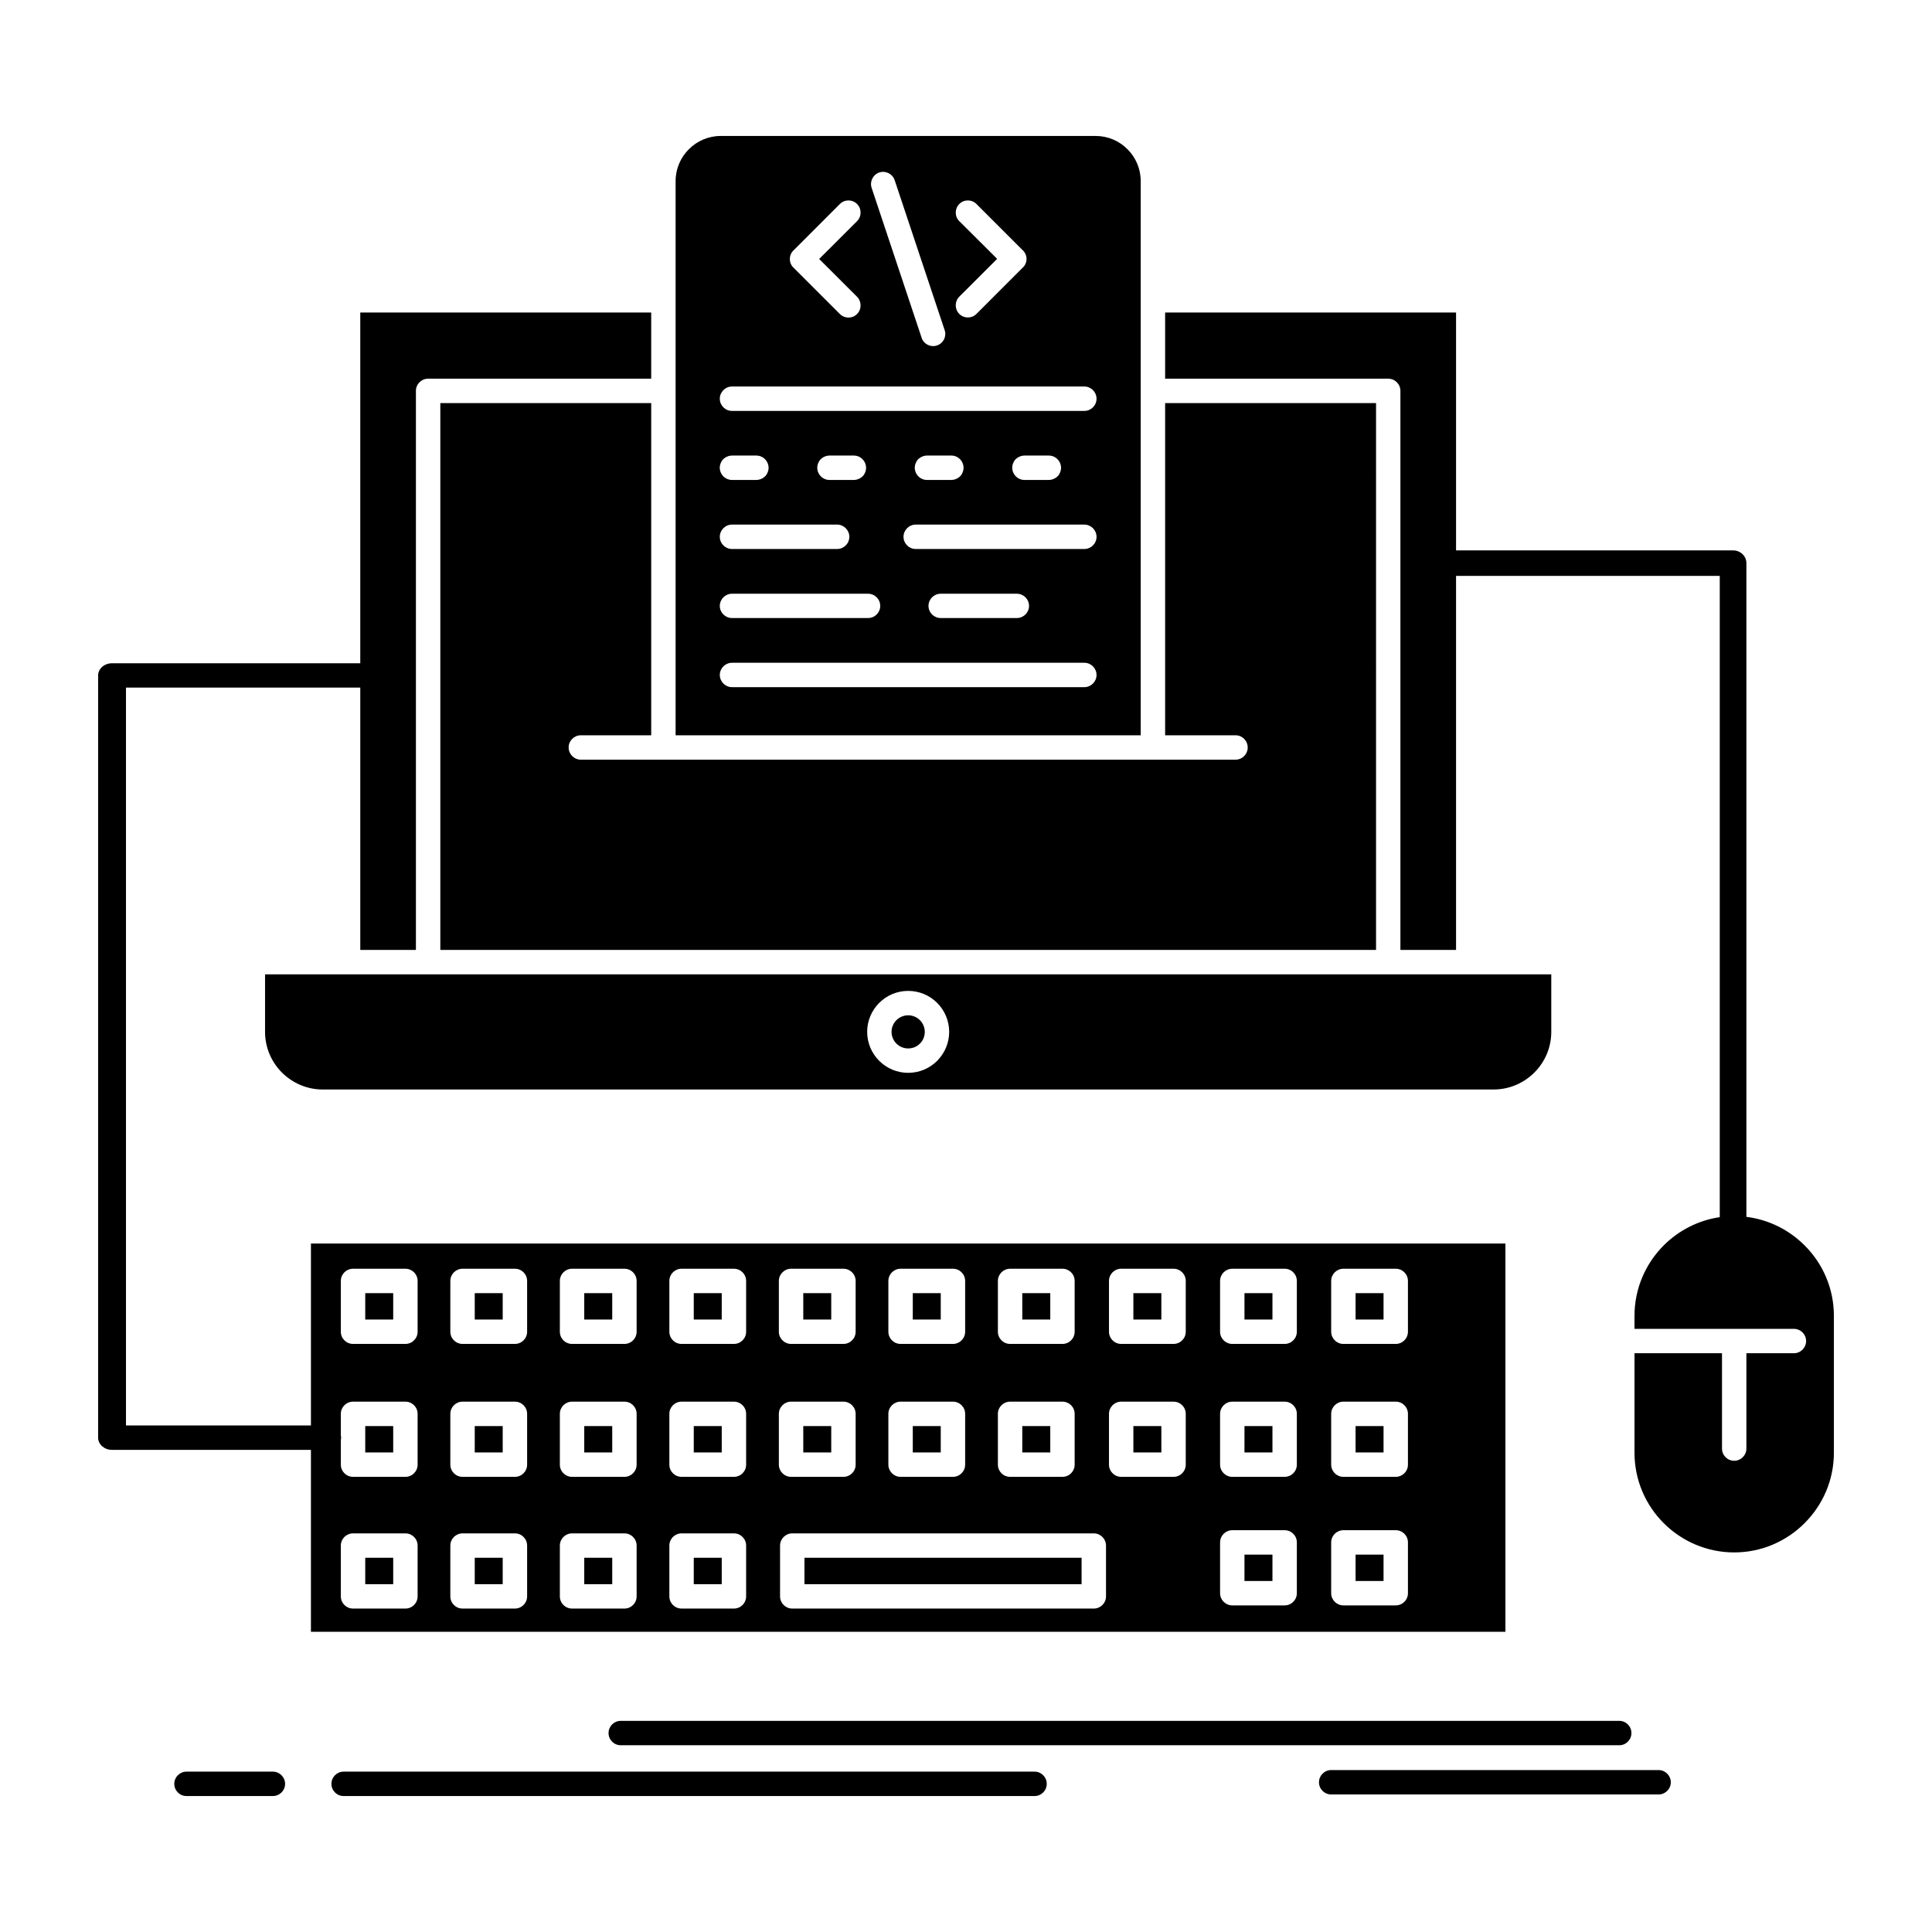 <?xml version="1.0" ?><!DOCTYPE svg  PUBLIC '-//W3C//DTD SVG 1.1//EN'  'http://www.w3.org/Graphics/SVG/1.1/DTD/svg11.dtd'><svg height="512px" style="enable-background:new 0 0 512 512;" version="1.1" viewBox="0 0 512 512" width="512px" xml:space="preserve" xmlns="http://www.w3.org/2000/svg" xmlns:xlink="http://www.w3.org/1999/xlink"><g id="_x36_51_x2C__Code_x2C__coding_x2C__computer_x2C__monoblock_x2C__retro"><g><path d="M290.368,36.031h-99.392c-3.271,0-6.254,1.34-8.423,3.521    c-2.169,2.154-3.51,5.152-3.51,8.438v31.517v0.079v23.923v0.077v91.27h123.26v-91.27v-0.077V79.587v-0.079V47.991    c0-3.286-1.34-6.284-3.498-8.438C296.64,37.371,293.643,36.031,290.368,36.031 M209.956,406.362h79.915    c1.772,0,3.232,1.445,3.232,3.233v13.459c0,1.786-1.46,3.232-3.232,3.232h-79.915c-1.772,0-3.232-1.446-3.232-3.232v-13.459    C206.723,407.808,208.183,406.362,209.956,406.362z M286.634,412.828h-73.443v6.993h73.443V412.828z M191.267,412.828h-7.412    v6.993h7.412V412.828z M180.62,406.362h13.88c1.786,0,3.232,1.445,3.232,3.233v13.459c0,1.786-1.446,3.232-3.232,3.232h-13.88    c-1.787,0-3.232-1.446-3.232-3.232v-13.459C177.387,407.808,178.833,406.362,180.62,406.362z M162.247,412.828h-7.416v6.993h7.416    V412.828z M151.6,406.362h13.88c1.786,0,3.232,1.445,3.232,3.233v13.459c0,1.786-1.446,3.232-3.232,3.232H151.6    c-1.787,0-3.232-1.446-3.232-3.232v-13.459C148.367,407.808,149.813,406.362,151.6,406.362z M133.224,412.828h-7.412v6.993h7.412    V412.828z M122.579,406.362h13.88c1.786,0,3.232,1.445,3.232,3.233v13.459c0,1.786-1.446,3.232-3.232,3.232h-13.88    c-1.79,0-3.235-1.446-3.235-3.232v-13.459C119.344,407.808,120.79,406.362,122.579,406.362z M104.204,412.828h-7.412v6.993h7.412    V412.828z M93.559,406.362h13.877c1.79,0,3.235,1.445,3.235,3.233v13.459c0,1.786-1.446,3.232-3.235,3.232H93.559    c-1.79,0-3.235-1.446-3.235-3.232v-13.459C90.324,407.808,91.77,406.362,93.559,406.362z M278.331,377.919h-7.416v6.993h7.416    V377.919z M267.683,371.453h13.881c1.786,0,3.231,1.445,3.231,3.234v13.459c0,1.785-1.445,3.231-3.231,3.231h-13.881    c-1.775,0-3.232-1.446-3.232-3.231v-13.459C264.45,372.898,265.907,371.453,267.683,371.453z M249.308,377.919h-7.412v6.993h7.412    V377.919z M238.663,371.453h13.88c1.787,0,3.232,1.445,3.232,3.234v13.459c0,1.785-1.446,3.231-3.232,3.231h-13.88    c-1.776,0-3.236-1.446-3.236-3.231v-13.459C235.427,372.898,236.887,371.453,238.663,371.453z M220.287,377.919h-7.412v6.993    h7.412V377.919z M209.643,371.453h13.876c1.79,0,3.236,1.445,3.236,3.234v13.459c0,1.785-1.446,3.231-3.236,3.231h-13.876    c-1.776,0-3.236-1.446-3.236-3.231v-13.459C206.407,372.898,207.867,371.453,209.643,371.453z M191.267,377.919h-7.412v6.993    h7.412V377.919z M180.62,371.453h13.88c1.786,0,3.232,1.445,3.232,3.234v13.459c0,1.785-1.446,3.231-3.232,3.231h-13.88    c-1.787,0-3.232-1.446-3.232-3.231v-13.459C177.387,372.898,178.833,371.453,180.62,371.453z M162.247,377.919h-7.416v6.993h7.416    V377.919z M151.6,371.453h13.88c1.786,0,3.232,1.445,3.232,3.234v13.459c0,1.785-1.446,3.231-3.232,3.231H151.6    c-1.787,0-3.232-1.446-3.232-3.231v-13.459C148.367,372.898,149.813,371.453,151.6,371.453z M133.224,377.919h-7.412v6.993h7.412    V377.919z M122.579,371.453h13.88c1.786,0,3.232,1.445,3.232,3.234v13.459c0,1.785-1.446,3.231-3.232,3.231h-13.88    c-1.79,0-3.235-1.446-3.235-3.231v-13.459C119.344,372.898,120.79,371.453,122.579,371.453z M104.204,377.919h-7.412v6.993h7.412    V377.919z M278.331,342.694h-7.416v6.993h7.416V342.694z M267.683,336.229h13.881c1.786,0,3.231,1.445,3.231,3.233v13.459    c0,1.786-1.445,3.232-3.231,3.232h-13.881c-1.775,0-3.232-1.446-3.232-3.232v-13.459    C264.45,337.674,265.907,336.229,267.683,336.229z M249.308,342.694h-7.412v6.993h7.412V342.694z M238.663,336.229h13.88    c1.787,0,3.232,1.445,3.232,3.233v13.459c0,1.786-1.446,3.232-3.232,3.232h-13.88c-1.776,0-3.236-1.446-3.236-3.232v-13.459    C235.427,337.674,236.887,336.229,238.663,336.229z M220.287,342.694h-7.412v6.993h7.412V342.694z M209.643,336.229h13.876    c1.79,0,3.236,1.445,3.236,3.233v13.459c0,1.786-1.446,3.232-3.236,3.232h-13.876c-1.776,0-3.236-1.446-3.236-3.232v-13.459    C206.407,337.674,207.867,336.229,209.643,336.229z M191.267,342.694h-7.412v6.993h7.412V342.694z M180.62,336.229h13.88    c1.786,0,3.232,1.445,3.232,3.233v13.459c0,1.786-1.446,3.232-3.232,3.232h-13.88c-1.787,0-3.232-1.446-3.232-3.232v-13.459    C177.387,337.674,178.833,336.229,180.62,336.229z M162.247,342.694h-7.416v6.993h7.416V342.694z M151.6,336.229h13.88    c1.786,0,3.232,1.445,3.232,3.233v13.459c0,1.786-1.446,3.232-3.232,3.232H151.6c-1.787,0-3.232-1.446-3.232-3.232v-13.459    C148.367,337.674,149.813,336.229,151.6,336.229z M133.224,342.694h-7.412v6.993h7.412V342.694z M122.579,336.229h13.88    c1.786,0,3.232,1.445,3.232,3.233v13.459c0,1.786-1.446,3.232-3.232,3.232h-13.88c-1.79,0-3.235-1.446-3.235-3.232v-13.459    C119.344,337.674,120.79,336.229,122.579,336.229z M104.204,342.694h-7.412v6.993h7.412V342.694z M93.559,336.229h13.877    c1.79,0,3.235,1.445,3.235,3.233v13.459c0,1.786-1.446,3.232-3.235,3.232H93.559c-1.79,0-3.235-1.446-3.235-3.232v-13.459    C90.324,337.674,91.77,336.229,93.559,336.229z M307.771,377.919h-7.415v6.993h7.415V377.919z M297.124,371.453h13.88    c1.787,0,3.232,1.445,3.232,3.234v13.459c0,1.785-1.445,3.231-3.232,3.231h-13.88c-1.775,0-3.232-1.446-3.232-3.231v-13.459    C293.892,372.898,295.349,371.453,297.124,371.453z M307.771,342.694h-7.415v6.993h7.415V342.694z M297.124,336.229h13.88    c1.787,0,3.232,1.445,3.232,3.233v13.459c0,1.786-1.445,3.232-3.232,3.232h-13.88c-1.775,0-3.232-1.446-3.232-3.232v-13.459    C293.892,337.674,295.349,336.229,297.124,336.229z M337.213,377.919h-7.415v6.993h7.415V377.919z M326.565,371.453h13.88    c1.787,0,3.232,1.445,3.232,3.234v13.459c0,1.785-1.445,3.231-3.232,3.231h-13.88c-1.772,0-3.231-1.446-3.231-3.231v-13.459    C323.334,372.898,324.793,371.453,326.565,371.453z M337.213,342.694h-7.415v6.993h7.415V342.694z M326.565,336.229h13.88    c1.787,0,3.232,1.445,3.232,3.233v13.459c0,1.786-1.445,3.232-3.232,3.232h-13.88c-1.772,0-3.231-1.446-3.231-3.232v-13.459    C323.334,337.674,324.793,336.229,326.565,336.229z M366.654,377.919h-7.412v6.993h7.412V377.919z M356.007,371.453h13.88    c1.787,0,3.232,1.445,3.232,3.234v13.459c0,1.785-1.445,3.231-3.232,3.231h-13.88c-1.772,0-3.232-1.446-3.232-3.231v-13.459    C352.774,372.898,354.234,371.453,356.007,371.453z M366.654,342.694h-7.412v6.993h7.412V342.694z M356.007,336.229h13.88    c1.787,0,3.232,1.445,3.232,3.233v13.459c0,1.786-1.445,3.232-3.232,3.232h-13.88c-1.772,0-3.232-1.446-3.232-3.232v-13.459    C352.774,337.674,354.234,336.229,356.007,336.229z M337.213,411.987h-7.415v6.993h7.415V411.987z M326.565,405.521h13.88    c1.787,0,3.232,1.445,3.232,3.232v13.459c0,1.788-1.445,3.233-3.232,3.233h-13.88c-1.772,0-3.231-1.445-3.231-3.233v-13.459    C323.334,406.967,324.793,405.521,326.565,405.521z M366.654,411.987h-7.412v6.993h7.412V411.987z M356.007,405.521h13.88    c1.787,0,3.232,1.445,3.232,3.232v13.459c0,1.788-1.445,3.233-3.232,3.233h-13.88c-1.772,0-3.232-1.445-3.232-3.233v-13.459    C352.774,406.967,354.234,405.521,356.007,405.521z M240.674,251.742h123.994V106.82H308.77v88.036h18.652    c1.786,0,3.232,1.446,3.232,3.232c0,1.788-1.446,3.233-3.232,3.233H305.8h-0.264H175.812h-0.253h-21.632    c-1.776,0-3.232-1.445-3.232-3.233c0-1.786,1.457-3.232,3.232-3.232h18.649V106.82H116.69v144.922H240.674z M411.105,258.209    h-21.924H367.98h-0.091H113.458h-0.095H92.166H70.242v15.246c0,4.205,1.709,8.018,4.468,10.777    c2.772,2.761,6.583,4.494,10.792,4.494h310.345c4.19,0,8.016-1.733,10.777-4.494c2.772-2.76,4.481-6.572,4.481-10.777V258.209z     M232.999,265.778c1.958-1.971,4.678-3.18,7.675-3.18s5.717,1.209,7.689,3.18c1.944,1.946,3.18,4.68,3.18,7.677    c0,2.864-1.13,5.494-2.969,7.438l-0.21,0.237c-1.972,1.971-4.692,3.182-7.689,3.182s-5.717-1.211-7.675-3.182    c-1.958-1.946-3.193-4.68-3.193-7.676C229.805,270.458,231.041,267.725,232.999,265.778z M193.987,108.898    c-1.776,0-3.232-1.445-3.232-3.234c0-1.787,1.457-3.234,3.232-3.234h93.37c1.775,0,3.235,1.447,3.235,3.234    c0,1.789-1.46,3.234-3.235,3.234H193.987z M226.282,127.193c1.221,0,2.495-0.787,2.906-1.814c1.063-2.154-0.568-4.652-2.906-4.652    h-6.468c-1.207,0-2.495,0.789-2.892,1.813c-1.078,2.156,0.554,4.653,2.892,4.653H226.282z M252.122,127.193    c1.207,0,2.495-0.787,2.892-1.814c1.078-2.154-0.554-4.652-2.892-4.652h-6.468c-1.207,0-2.495,0.789-2.892,1.813    c-1.078,2.156,0.555,4.653,2.892,4.653H252.122z M277.948,127.193c1.222,0,2.499-0.787,2.906-1.814    c1.077-2.154-0.565-4.652-2.906-4.652h-6.454c-1.222,0-2.495,0.789-2.906,1.813c-1.077,2.156,0.565,4.653,2.906,4.653H277.948z     M193.987,120.727c-1.222,0-2.499,0.789-2.906,1.813c-1.077,2.156,0.565,4.653,2.906,4.653h6.454c1.222,0,2.496-0.787,2.906-1.814    c1.077-2.154-0.565-4.652-2.906-4.652H193.987z M242.671,145.488c-1.776,0-3.232-1.443-3.232-3.232    c0-1.762,1.457-3.234,3.232-3.234h44.687c1.775,0,3.235,1.473,3.235,3.234c0,1.789-1.46,3.232-3.235,3.232H242.671z     M193.987,163.785c-1.776,0-3.232-1.445-3.232-3.207c0-1.787,1.457-3.232,3.232-3.232h36.053c1.787,0,3.232,1.445,3.232,3.232    c0,1.762-1.446,3.207-3.232,3.207H193.987z M193.987,182.106c-1.776,0-3.232-1.472-3.232-3.231c0-1.789,1.457-3.234,3.232-3.234    h93.37c1.775,0,3.235,1.445,3.235,3.234c0,1.76-1.46,3.231-3.235,3.231H193.987z M249.297,163.785    c-1.79,0-3.236-1.445-3.236-3.207c0-1.787,1.446-3.232,3.236-3.232h20.173c1.789,0,3.235,1.445,3.235,3.232    c0,1.762-1.446,3.207-3.235,3.207H249.297z M193.987,145.488c-1.776,0-3.232-1.443-3.232-3.232c0-1.762,1.457-3.234,3.232-3.234    h27.865c1.772,0,3.232,1.473,3.232,3.234c0,1.789-1.46,3.232-3.232,3.232H193.987z M222.576,54.063    c1.26-1.262,3.309-1.262,4.548,0c1.26,1.262,1.246,3.313,0,4.549l-10.03,10.014l10.03,10.016c1.246,1.262,1.26,3.313,0,4.575    c-1.239,1.262-3.289,1.262-4.548,0l-12.199-12.197l-0.053-0.053l-0.053-0.053h-0.01l-0.042-0.052l-0.025-0.027l-0.039-0.025    l-0.014-0.027l-0.039-0.053h-0.014l-0.039-0.053l-0.014-0.025l-0.039-0.026l-0.014-0.026l-0.028-0.053h-0.025l-0.028-0.053    l-0.011-0.026l-0.042-0.053v-0.026l-0.039-0.026l-0.014-0.026l-0.024-0.053l-0.014-0.025l-0.024-0.053h-0.014l-0.028-0.053    l-0.011-0.027l-0.014-0.053l-0.024-0.025l-0.014-0.053h-0.014l-0.024-0.053v-0.026l-0.028-0.053v-0.024l-0.025-0.053l-0.014-0.026    l-0.014-0.053l0,0l-0.025-0.052l-0.014-0.027l-0.014-0.053v-0.025l-0.024-0.053v-0.027l-0.014-0.053l-0.014-0.025v-0.053    l-0.014-0.026l-0.01-0.053V69.23v-0.053h-0.014l-0.014-0.078l0,0v-0.08l0,0l-0.014-0.053v-0.025l-0.011-0.053v-0.027V68.81v-0.026    V68.73v-0.026v-0.053v-0.026v-0.053v-0.025v-0.052v-0.026v-0.053v-0.025l0.011-0.053v-0.027l0.014-0.053v-0.025V68.18v-0.026    l0.014-0.053l0.014-0.026v-0.053l0,0l0.01-0.079h0.014V67.89l0.014-0.026l0.014-0.053v-0.025l0.024-0.053v-0.027l0.014-0.053    l0.014-0.025l0.025-0.053v-0.026l0.014-0.053h0.014l0.025-0.053v-0.026l0.028-0.053v-0.026l0.024-0.052l0.014-0.027l0.014-0.053    h0.024l0.014-0.051l0.011-0.025l0.028-0.053l0.014-0.027l0.024-0.053h0.014l0.024-0.053l0.014-0.025l0.039-0.053l0,0l0.042-0.053    l0.011-0.026l0.028-0.053h0.025l0.028-0.053l0.014-0.026l0.039-0.053h0.014l0.039-0.053l0.014-0.025l0.039-0.027l0.014-0.025    l0.039-0.053h0.025l0.042-0.053l0.01-0.026l0.053-0.026l0.053-0.053L222.576,54.063z M254.224,58.611    c-1.25-1.236-1.263-3.287,0-4.549c1.25-1.262,3.285-1.262,4.548,0l12.195,12.197l0.053,0.053l0.053,0.026l0.028,0.026l0.024,0.053    h0.028l0.038,0.053l0.014,0.025l0.039,0.027l0.014,0.025l0.039,0.053h0.014l0.039,0.053l0.014,0.026l0.024,0.053h0.028    l0.024,0.053l0.015,0.026l0.038,0.053h0.014l0.025,0.053l0.014,0.025l0.028,0.053h0.011l0.027,0.053l0.015,0.027l0.024,0.053    l0.014,0.025l0.015,0.051h0.024l0.014,0.053l0.011,0.027l0.028,0.052v0.026l0.024,0.053l0.014,0.026l0.015,0.053h0.014    l0.011,0.053l0.014,0.026l0.014,0.053l0.015,0.025l0.011,0.053v0.027l0.027,0.053v0.025l0.015,0.053l0.011,0.026v0.053h0.014    l0.014,0.079l0,0v0.053l0.015,0.026l0.01,0.053v0.026v0.053l0.015,0.025l0.014,0.053v0.027v0.053v0.025v0.053v0.026v0.052v0.025    v0.053v0.026v0.053v0.026v0.053v0.026v0.052v0.027v0.053v0.025l-0.014,0.053h-0.015v0.08l0,0l-0.01,0.078h-0.015v0.053v0.026    l-0.014,0.053l-0.014,0.026v0.053l-0.011,0.025l-0.015,0.053v0.027l-0.027,0.053v0.025l-0.011,0.053l-0.015,0.027l-0.014,0.052    h-0.014l-0.011,0.053l-0.014,0.026l-0.015,0.053l-0.014,0.024l-0.024,0.053v0.026l-0.028,0.053h-0.011l-0.014,0.053l-0.024,0.025    l-0.015,0.053l-0.014,0.027l-0.024,0.053h-0.015l-0.027,0.053l-0.011,0.025l-0.028,0.053l-0.014,0.026l-0.025,0.026l-0.014,0.026    l-0.038,0.053l-0.015,0.026l-0.024,0.053h-0.028l-0.024,0.053l-0.014,0.026l-0.039,0.026l-0.014,0.025l-0.039,0.053h-0.014    l-0.039,0.053l-0.014,0.027l-0.038,0.025l-0.028,0.027l-0.024,0.052h-0.028l-0.053,0.053l-0.053,0.053l-12.195,12.197    c-1.264,1.262-3.299,1.262-4.548,0c-1.263-1.262-1.25-3.313,0-4.575l10.03-10.016L254.224,58.611z M230.988,49.777    c-0.555-1.682,0.365-3.521,2.049-4.074c1.681-0.551,3.496,0.368,4.061,2.051l13.249,39.745c0.565,1.683-0.354,3.497-2.036,4.048    c-1.685,0.58-3.509-0.34-4.064-2.022L230.988,49.777z M455.754,322.559V152.613h-69.885v99.129h-14.747V103.587    c0-1.786-1.446-3.232-3.232-3.232h-59.12V82.821h77.1v63.036h73.419c1.947,0,3.523,1.524,3.523,3.365v173.257    c5.98,0.737,11.37,3.497,15.431,7.571c4.784,4.758,7.757,11.382,7.757,18.638v36.302c0,7.281-2.973,13.881-7.771,18.664    c-4.77,4.785-11.381,7.754-18.649,7.754c-7.282,0-13.88-2.969-18.678-7.754c-4.783-4.783-7.742-11.383-7.742-18.664v-26.366    h23.188v25.263c0,1.787,1.446,3.232,3.232,3.232c1.772,0,3.232-1.445,3.232-3.232v-25.263h12.592c1.786,0,3.232-1.471,3.232-3.232    c0-1.788-1.446-3.233-3.232-3.233h-15.747h-0.077h-0.091h-26.329v-3.47c0-7.256,2.973-13.88,7.757-18.663    C444.847,326.108,450.009,323.4,455.754,322.559z M82.399,384.228h-52.72c-2.025,0-3.678-1.444-3.678-3.232V179.006    c0-1.788,1.653-3.234,3.678-3.234h65.796v-92.95h77.1v17.533h-59.118c-1.79,0-3.236,1.446-3.236,3.232v148.155H95.476v-69.53    h-62.09v195.55h49.014v-48.211h316.55v102.889H82.399V384.228z M90.324,380.416c0.052,0.185,0.066,0.369,0.066,0.579    c0,0.211-0.014,0.396-0.066,0.577v6.574c0,1.785,1.446,3.231,3.235,3.231h13.877c1.79,0,3.235-1.446,3.235-3.231v-13.459    c0-1.789-1.446-3.234-3.235-3.234H93.559c-1.79,0-3.235,1.445-3.235,3.234V380.416z M429.113,456.044    c1.786,0,3.232,1.446,3.232,3.234c0,1.786-1.446,3.232-3.232,3.232H164.507c-1.79,0-3.236-1.446-3.236-3.232    c0-1.788,1.446-3.234,3.236-3.234H429.113z M274.176,469.503c1.775,0,3.222,1.446,3.222,3.234s-1.446,3.232-3.222,3.232H91.061    c-1.786,0-3.232-1.444-3.232-3.232s1.446-3.234,3.232-3.234H274.176z M72.316,469.503c1.776,0,3.236,1.446,3.236,3.234    s-1.46,3.232-3.236,3.232H49.42c-1.787,0-3.232-1.444-3.232-3.232s1.446-3.234,3.232-3.234H72.316z M439.547,469.084    c1.775,0,3.235,1.471,3.235,3.232c0,1.788-1.46,3.233-3.235,3.233h-86.772c-1.786,0-3.232-1.445-3.232-3.233    c0-1.762,1.446-3.232,3.232-3.232H439.547z M240.674,269.064c-1.21,0-2.313,0.499-3.116,1.289    c-0.79,0.787-1.288,1.891-1.288,3.102c0,1.209,0.499,2.313,1.288,3.102c0.804,0.815,1.906,1.287,3.116,1.287    c1.222,0,2.327-0.472,3.113-1.287l0.158-0.133c0.698-0.787,1.13-1.813,1.13-2.969c0-1.211-0.498-2.314-1.288-3.102    C243.001,269.563,241.896,269.064,240.674,269.064z" style="fill-rule:evenodd;clip-rule:evenodd;"/></g></g><g id="Layer_1"/></svg>